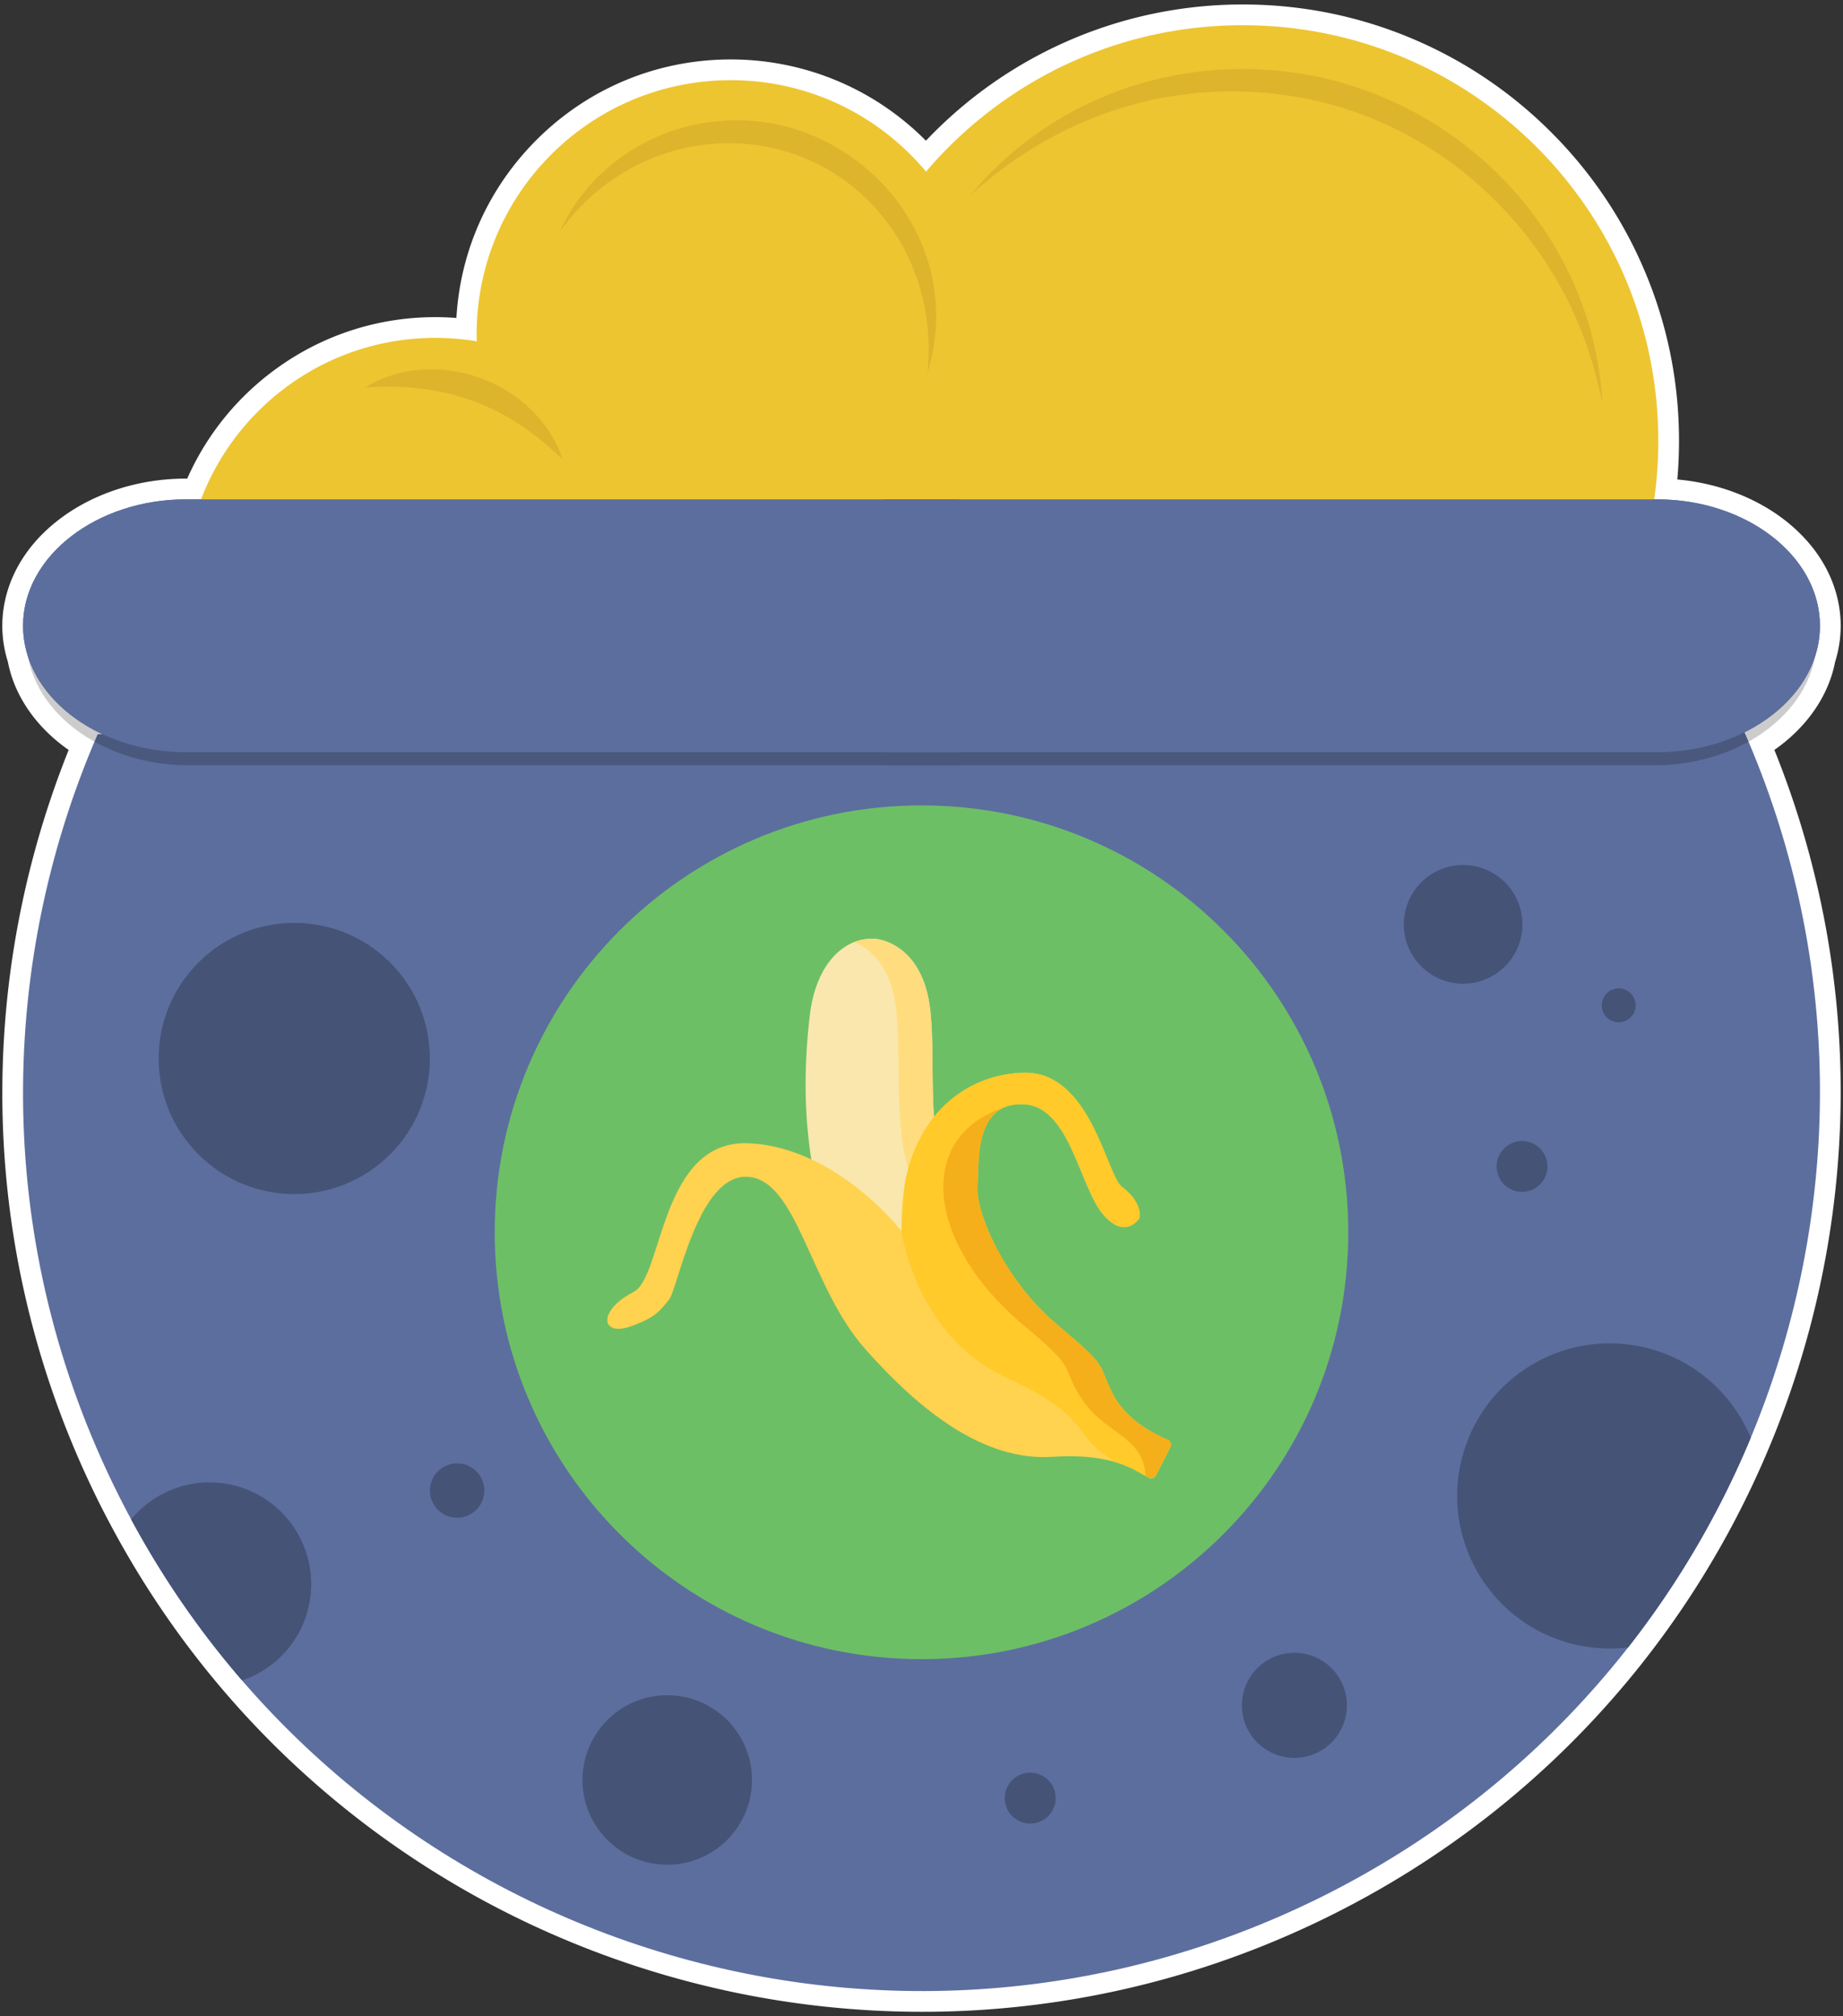 <svg xmlns="http://www.w3.org/2000/svg" xmlns:xlink="http://www.w3.org/1999/xlink" xml:space="preserve" id="Layer_1" x="0" y="0" version="1.1" viewBox="0 0 800 875"><rect x="0" y="0" width="800" height="875" fill="#333333" stroke="none"/><style>.st0{fill:#fff}.st24{fill:#5c6e9e}.st25{fill:#455377}</style><path d="M398.52 868.555a382.188 382.188 0 0 1-4.002-.039l-1.009-.016a378.265 378.265 0 0 1-4.121-.094l-.862-.023a364.415 364.415 0 0 1-4.334-.155l-.651-.026a386.297 386.297 0 0 1-4.672-.228l-.291-.015a396.04 396.04 0 0 1-40.323-4.319l-.124-.02c-1.665-.267-3.249-.53-4.831-.802l-.32-.056a386.671 386.671 0 0 1-4.643-.833l-.341-.064a383.477 383.477 0 0 1-4.649-.896l-.26-.052c-1.605-.32-3.189-.646-4.771-.982l-.152-.032a397.196 397.196 0 0 1-84.494-28.204 398 398 0 0 1-20.987-10.511 395.753 395.753 0 0 1-44.977-28.281 394.545 394.545 0 0 1-7.108-5.294l-.083-.063a391.697 391.697 0 0 1-6.988-5.455l-.1-.082a392.66 392.66 0 0 1-33.211-29.81l-.12-.12a397.385 397.385 0 0 1-6.132-6.317l-.204-.215a392.15 392.15 0 0 1-5.982-6.456l-.167-.185a395.808 395.808 0 0 1-9.231-10.576l-.39-.465a381.206 381.206 0 0 1-2.982-3.598l-.114-.14a403.014 403.014 0 0 1-3.159-3.912l-.255-.321-.185-.2-.09-.146a393.508 393.508 0 0 1-5.854-7.564l-.306-.283-.086-.172-.092-.092-.145-.29a393.393 393.393 0 0 1-7.559-10.428l-.114-.164a395.9 395.9 0 0 1-10.8-16.285l-.234-.234-.211-.476a393.35 393.35 0 0 1-5.063-8.324l-.048-.081a395.214 395.214 0 0 1-5.007-8.718l-.178-.276-.053-.138a413.456 413.456 0 0 1-2.056-3.744l-.977-.781v-1.03a380.536 380.536 0 0 1-2.195-4.154l-.212-.404a393.57 393.57 0 0 1-2.73-5.345l-.073-.146a401.304 401.304 0 0 1-3.088-6.333l-.846-1.784a393.445 393.445 0 0 1-2.473-5.338l-.582-1.272a393.663 393.663 0 0 1-2.842-6.471l-.657-1.554a407.523 407.523 0 0 1-2.186-5.26l-.678-1.666c-.88-2.19-1.743-4.383-2.581-6.58l-.289-.771a390.584 390.584 0 0 1-2.19-5.927l-.614-1.716a391.643 391.643 0 0 1-2.132-6.142l-.186-.544a395.837 395.837 0 0 1-2.193-6.752l-.474-1.522a386.537 386.537 0 0 1-1.723-5.687l-.37-1.252a385.164 385.164 0 0 1-1.925-6.841l-.251-.947a380.06 380.06 0 0 1-1.565-6.018l-.357-1.422a394.646 394.646 0 0 1-3.17-13.863l-.271-1.311a391.873 391.873 0 0 1-1.288-6.51l-.085-.446a384.29 384.29 0 0 1-1.27-7.156l-.141-.86a404.56 404.56 0 0 1-1.014-6.442l-.133-.889a392.5 392.5 0 0 1-1.829-14.356l-.1-.923a394.668 394.668 0 0 1-1.27-14.466l-.041-.607c-.162-2.4-.303-4.776-.419-7.152l-.006-.108a396.467 396.467 0 0 1-.442-14.86l-.005-.448c-.048-4.862-.004-9.828.132-14.745l.01-.363a396.056 396.056 0 0 1 2.837-37.246l.018-.141a399.162 399.162 0 0 1 2.065-14.431v-.053l.056-.301.012-.089.018-.082c.346-2.12.71-4.236 1.09-6.35l.027-.146c.279-1.55.576-3.133.881-4.714l.034-.175c.301-1.556.615-3.128.939-4.697l.035-.168c.326-1.577.661-3.151 1.006-4.724l4.419.858-4.396-.965c.83-3.777 1.722-7.576 2.652-11.292l.016-.061c.395-1.576.792-3.117 1.197-4.655l.048-.183a398.24 398.24 0 0 1 1.245-4.599l.059-.211c.423-1.525.86-3.062 1.305-4.595l.037-.125c1-3.44 2.061-6.909 3.149-10.302l.193-.602.056-.266.101-.221c.447-1.382.903-2.761 1.366-4.137l.09-.27c.546-1.62 1.105-3.245 1.674-4.866l.181-.517a388.806 388.806 0 0 1 1.643-4.564l.278-.763c.525-1.423 1.06-2.841 1.601-4.256l.385-1.015c.514-1.335 1.037-2.66 1.563-3.984l.483-1.223c.435-1.084.878-2.167 1.325-3.248-14.86-9.341-24.814-22.879-27.57-37.667a47.05 47.05 0 0 1-.624-2.101l-.1-.354a47.236 47.236 0 0 1-.584-2.533l-.17-.859c-.037-.183-.074-.366-.105-.55-.104-.593-.194-1.2-.276-1.81l-.021-.14a46.961 46.961 0 0 1-.205-1.868c-.021-.223-.036-.447-.052-.671 0 0-.095-1.388-.103-1.557a49.091 49.091 0 0 1-.044-2.062c0-9.153 2.587-17.94 7.69-26.118a56.296 56.296 0 0 1 1.704-2.571 60.506 60.506 0 0 1 5.979-7.217 66.943 66.943 0 0 1 6.037-5.493 73.357 73.357 0 0 1 7.566-5.353 77.188 77.188 0 0 1 6.227-3.459 83.28 83.28 0 0 1 9.046-3.855c9.82-3.523 20.262-5.309 31.035-5.309h3.455c8.254-19.986 21.952-37.081 39.765-49.581 19.104-13.406 41.58-20.492 64.999-20.492 4.429 0 8.922.271 13.414.808 1.175-62.312 52.229-112.637 114.817-112.637 32.387 0 62.979 13.547 84.739 37.35 35.089-38.965 84.879-61.207 137.429-61.207 101.964 0 184.918 82.954 184.918 184.918 0 6.96-.396 13.975-1.18 20.92 8.954.365 17.666 1.981 25.947 4.82a85.706 85.706 0 0 1 9.701 4.011 80.337 80.337 0 0 1 5.656 3.054 73.282 73.282 0 0 1 9.562 6.756 67.26 67.26 0 0 1 3.998 3.641c2.701 2.663 5.091 5.463 7.102 8.325a54.993 54.993 0 0 1 1.706 2.572c5.102 8.175 7.688 16.963 7.688 26.116 0 .847-.028 1.727-.09 2.769l-.041.63a45.42 45.42 0 0 1-.265 2.685l-.046.307c-.119.86-.251 1.651-.401 2.437l-.188.98a45.965 45.965 0 0 1-.52 2.174l-.237.863c-.068.255-.138.51-.214.764-.078.262-.162.519-.246.775l-.038.117c-2.755 14.783-12.704 28.319-27.56 37.661.246.593.491 1.187.732 1.78l.751 1.863c.393.977.783 1.955 1.169 2.935l.751 1.933a370.612 370.612 0 0 1 1.856 4.897c.353.951.702 1.901 1.047 2.853.241.665.482 1.33.719 1.996.346.966.685 1.935 1.021 2.904 0 0 .467 1.338.672 1.938.351 1.022.691 2.045 1.033 3.068l.592 1.778c.39 1.189.771 2.382 1.148 3.575l.405 1.267a376.09 376.09 0 0 1 1.5 4.896l.192.657a405.97 405.97 0 0 1 1.229 4.211l.449 1.604c.306 1.093.612 2.188.909 3.286.124.453.488 1.831.488 1.831.273 1.025.545 2.053.811 3.082l.482 1.904c.255 1.008.506 2.019.752 3.029l.461 1.916c.243 1.019.481 2.038.716 3.058l.428 1.871c.238 1.063.47 2.124.698 3.186l.374 1.731c.246 1.165.483 2.329.719 3.493l.289 1.43c.303 1.525.595 3.055.879 4.585l.064.342c.31 1.672.608 3.361.898 5.051l.1.601c.245 1.452.483 2.896.712 4.34l.21 1.373c.184 1.193.365 2.391.539 3.588l.224 1.591c.159 1.128.315 2.259.464 3.39l.215 1.663c.143 1.118.28 2.235.411 3.351l.193 1.649c.131 1.144.255 2.286.375 3.427l.161 1.543c.124 1.22.24 2.439.353 3.659l.12 1.294c.126 1.428.243 2.853.354 4.276l.054.67c.257 3.384.472 6.816.64 10.2l.014.297c.076 1.563.143 3.121.2 4.679l.032.977c.047 1.333.087 2.672.119 4.01l.025 1.219c.027 1.26.048 2.525.063 3.79l.012 1.28c.01 1.265.015 2.522.013 3.78l-.003 1.24c-.006 1.305-.02 2.611-.038 3.917l-.016 1.046a389.36 389.36 0 0 1-.1 4.34l-.016.604a394.838 394.838 0 0 1-1.127 20.251l-.048.568a396.321 396.321 0 0 1-.39 4.399l-.077.8a414.688 414.688 0 0 1-.427 4.201l-.092.846a380.68 380.68 0 0 1-.484 4.222l-.091.752a371.884 371.884 0 0 1-.572 4.474l-.058.438a397.483 397.483 0 0 1-4.204 25.066l-.021.107a422.039 422.039 0 0 1-.994 4.783l-.097.447c-.32 1.488-.652 2.99-.994 4.491l-.103.454c-.351 1.53-.709 3.059-1.078 4.585l-.068.286a398.409 398.409 0 0 1-9.907 34.159l-.038.111a397.44 397.44 0 0 1-1.633 4.709l-.057.162a397.88 397.88 0 0 1-23.826 54.08l-.245.458a396.561 396.561 0 0 1-11.434 19.965l-.379.622a391.328 391.328 0 0 1-3.628 5.789l-.792 1.233a395.956 395.956 0 0 1-3.868 5.898l-.133.222-.088.105a394.218 394.218 0 0 1-8.627 12.334l-.061.084a397.822 397.822 0 0 1-9.619 12.67l-.092.194-.362.379-.073.09a419.855 419.855 0 0 1-2.958 3.672l-.81.981c-.783.954-1.569 1.907-2.362 2.854l-1.1 1.303c-.707.837-1.412 1.669-2.123 2.497l-1.229 1.421c-.683.787-1.368 1.573-2.059 2.356l-1.279 1.444a497.421 497.421 0 0 1-3.364 3.732 348.34 348.34 0 0 1-2.179 2.364l-1.226 1.318c-.799.854-1.609 1.706-2.421 2.557l-1.02 1.071a397.886 397.886 0 0 1-7.075 7.174l-.961.939c-.872.855-1.749 1.712-2.633 2.564l-1.296 1.237a298.034 298.034 0 0 1-3.784 3.562c-.757.702-1.517 1.405-2.281 2.104a382.986 382.986 0 0 1-3.788 3.417l-1.478 1.312c-.797.703-1.601 1.402-2.405 2.1l-1.419 1.23c-.885.76-1.775 1.514-2.667 2.266l-1.192 1.008a395.632 395.632 0 0 1-7.891 6.431l-1.179.926c-.94.741-1.88 1.478-2.827 2.209l-1.505 1.152c-.849.649-1.699 1.297-2.555 1.941l-1.633 1.219a398.532 398.532 0 0 1-4.176 3.065c-.834.604-1.672 1.205-2.512 1.803-.587.418-1.133.807-1.682 1.193a379.4 379.4 0 0 1-2.615 1.822l-1.616 1.117c-.955.654-1.919 1.304-2.884 1.952l-1.382.93a416.405 416.405 0 0 1-4.258 2.796l-.108.07a381.772 381.772 0 0 1-4.305 2.743l-1.394.865c-1 .623-2.001 1.245-3.008 1.86l-1.708 1.032c-.917.553-1.835 1.106-2.759 1.653-.53.315-1.82 1.07-1.82 1.07a372.805 372.805 0 0 1-7.296 4.17c-.618.345-1.237.69-1.86 1.033a411.58 411.58 0 0 1-2.839 1.545s-1.351.731-1.785.962a405.172 405.172 0 0 1-3.151 1.66l-1.5.785a385.308 385.308 0 0 1-9.444 4.726l-1.536.732a404.866 404.866 0 0 1-3.224 1.532c-.429.201-1.859.857-1.859.857-.989.457-1.954.903-2.92 1.34-.49.221-1.975.881-1.975.881-.94.419-1.882.838-2.825 1.25-.591.258-2.045.882-2.045.882-.919.395-1.84.789-2.763 1.177-.607.255-2.09.87-2.09.87-.914.378-1.826.754-2.74 1.125-.703.285-1.405.565-2.106.846a390.875 390.875 0 0 1-12.521 4.747s-1.413.509-2.052.734c-.956.339-1.918.672-2.88 1.003 0 0-1.443.5-1.995.687-1 .338-1.998.669-2.996.999l-1.882.621c-1.073.349-2.148.688-3.225 1.027l-1.667.527c-1.238.384-2.479.758-3.721 1.13l-1.176.355a395.402 395.402 0 0 1-9.951 2.804l-.789.207c-1.381.367-2.766.729-4.15 1.08l-1.389.345c-1.188.296-2.375.591-3.562.875l-1.619.381c-1.115.263-2.232.523-3.349.776l-1.717.381c-1.084.24-2.17.478-3.256.709l-1.768.369c-1.078.224-2.154.444-3.23.658l-1.77.347a385.4 385.4 0 0 1-3.239.616l-1.755.321c-1.09.197-2.185.39-3.277.578l-1.706.291c-1.121.188-2.24.369-3.36.546l-1.617.254c-1.169.181-2.336.353-3.503.522l-1.48.214c-1.241.175-2.484.342-3.728.505l-1.245.165c-1.376.176-2.752.343-4.128.504l-.85.102a394.173 394.173 0 0 1-20.364 1.805l-.156.009c-1.624.101-3.24.19-4.856.271l-.668.03c-1.445.069-2.897.132-4.349.186l-.913.03c-1.368.047-2.74.088-4.109.121l-1.041.022a407.12 407.12 0 0 1-3.999.066l-1.076.01a406.04 406.04 0 0 1-3.311.014l-1.734-.001z" class="st0"/><path d="M539.401 10.941c99.642 0 180.418 80.776 180.418 180.418a181.8 181.8 0 0 1-1.776 25.341h1.173c10.093 0 19.702 1.672 28.412 4.657a80.39 80.39 0 0 1 9.182 3.796 74.838 74.838 0 0 1 5.336 2.882 68.454 68.454 0 0 1 8.97 6.337 62.138 62.138 0 0 1 3.729 3.396c2.454 2.418 4.668 4.989 6.579 7.707.547.777 1.07 1.566 1.568 2.365 4.488 7.193 7.008 15.247 7.008 23.736 0 .84-.034 1.674-.083 2.505-.011.191-.022.383-.036.574a42.463 42.463 0 0 1-.24 2.426c-.015.114-.035.226-.05.34-.099.717-.218 1.43-.353 2.138-.036.188-.069.377-.108.565-.023.113-.041.226-.065.339a43.395 43.395 0 0 1-.467 1.955c-.048.185-.103.369-.154.554-.085.309-.165.619-.257.926-.097.323-.205.643-.31.964-.014.043-.024.086-.039.129-2.719 15.13-13.499 28.322-28.846 36.874.089.21.179.419.267.629.218.515.43 1.032.645 1.548.442 1.058.883 2.116 1.315 3.175.25.614.495 1.229.742 1.843.389.967.776 1.934 1.156 2.903.255.648.505 1.297.756 1.946a389.542 389.542 0 0 1 1.822 4.805 382.712 382.712 0 0 1 2.757 7.666c.222.638.445 1.276.664 1.915a372.81 372.81 0 0 1 1.021 3.035c.195.584.392 1.168.584 1.753.386 1.177.762 2.355 1.136 3.534.133.42.27.838.402 1.258a389.16 389.16 0 0 1 1.482 4.836c.065.217.126.433.19.65.412 1.387.818 2.774 1.214 4.163.15.527.295 1.055.443 1.582.304 1.083.606 2.166.901 3.25.164.603.322 1.206.482 1.809.27 1.016.539 2.031.8 3.048.161.627.319 1.255.478 1.882a409.375 409.375 0 0 1 1.2 4.889 401.22 401.22 0 0 1 1.82 8.02c.123.571.249 1.143.37 1.715.243 1.15.477 2.301.71 3.452.095.47.193.94.286 1.41.299 1.511.588 3.022.869 4.534.02.108.042.215.061.323.308 1.669.605 3.339.89 5.009.034.2.065.4.099.599.242 1.428.477 2.856.703 4.284.071.451.138.903.208 1.354.183 1.184.362 2.367.534 3.551.076.523.148 1.046.221 1.57.157 1.118.311 2.235.458 3.353.072.549.142 1.098.212 1.647a414.04 414.04 0 0 1 .598 4.941 388.394 388.394 0 0 1 .878 8.526c.039.428.081.856.119 1.284.125 1.408.24 2.817.349 4.225.017.22.037.44.053.66.255 3.363.466 6.725.633 10.086l.013.298c.075 1.54.141 3.081.198 4.62.012.321.021.642.032.963.046 1.322.086 2.644.118 3.965.01.402.017.804.026 1.206.026 1.25.047 2.499.062 3.749l.012 1.269c.01 1.244.014 2.488.013 3.732-.001.408-.001.817-.003 1.225a384.585 384.585 0 0 1-.038 3.874c-.005.345-.009.69-.015 1.034a408.871 408.871 0 0 1-.098 4.291l-.016.596a388.943 388.943 0 0 1-1.114 20.019l-.047.555a395.4 395.4 0 0 1-.385 4.355l-.076.793a384.394 384.394 0 0 1-.992 9.162l-.089.744c-.18 1.475-.369 2.949-.566 4.421l-.058.439a390.347 390.347 0 0 1-4.156 24.776l-.038.185a382.898 382.898 0 0 1-.966 4.648l-.092.427a402.557 402.557 0 0 1-2.153 9.44l-.066.276a392.61 392.61 0 0 1-9.797 33.778l-.061.18c-.52 1.531-1.05 3.059-1.59 4.584l-.058.164a391.924 391.924 0 0 1-23.555 53.464l-.243.456-.001.001a390.813 390.813 0 0 1-11.301 19.734l-.002.003-.377.617-.001.002a388.456 388.456 0 0 1-3.838 6.115l-.45.699-.002.003a388.564 388.564 0 0 1-3.957 6.035l-.004.007-.149.22a388.375 388.375 0 0 1-8.534 12.202l-.001.001-.06.082a387.256 387.256 0 0 1-9.826 12.924l-.004.006a.012.012 0 0 1-.005.005l-.001.001a382.79 382.79 0 0 1-3.12 3.874c-.264.324-.532.645-.797.968-.775.944-1.553 1.887-2.337 2.824-.361.431-.726.86-1.089 1.29-.696.824-1.394 1.648-2.098 2.467-.402.469-.807.935-1.212 1.401a346.49 346.49 0 0 1-3.304 3.761 369.802 369.802 0 0 1-5.478 6.024c-.403.434-.804.869-1.209 1.302-.794.847-1.594 1.689-2.396 2.53-.337.353-.671.708-1.009 1.06a385.987 385.987 0 0 1-6.992 7.089c-.314.31-.632.617-.946.926-.865.849-1.731 1.695-2.605 2.536-.425.409-.853.814-1.28 1.221-.772.737-1.546 1.472-2.325 2.203-.47.441-.942.879-1.414 1.317a343.738 343.738 0 0 1-3.717 3.409 371.241 371.241 0 0 1-3.746 3.348c-.789.695-1.582 1.386-2.377 2.076-.468.406-.934.813-1.404 1.217-.874.751-1.754 1.496-2.636 2.24-.394.332-.785.667-1.18.998a387.93 387.93 0 0 1-7.797 6.355c-.388.308-.78.611-1.169.918a400.53 400.53 0 0 1-2.791 2.181c-.494.381-.991.759-1.487 1.139-.84.643-1.681 1.284-2.527 1.92-.536.404-1.076.805-1.615 1.206a371.425 371.425 0 0 1-6.61 4.81c-.553.394-1.106.787-1.661 1.179-.858.604-1.721 1.204-2.586 1.802-.531.368-1.061.737-1.595 1.102-.947.648-1.899 1.29-2.853 1.931-.456.306-.909.615-1.366.92a391.361 391.361 0 0 1-4.21 2.765l-.046.03c-1.431.926-2.87 1.841-4.316 2.75-.458.288-.92.571-1.38.857-.988.616-1.978 1.23-2.974 1.838-.56.342-1.124.68-1.687 1.019-.907.547-1.815 1.094-2.728 1.635-.598.354-1.199.706-1.8 1.058a412.054 412.054 0 0 1-4.517 2.606c-.896.509-1.795 1.014-2.696 1.516-.613.341-1.225.683-1.84 1.022-.932.513-1.869 1.021-2.806 1.527-.587.317-1.172.636-1.762.95a368.96 368.96 0 0 1-3.119 1.642c-.495.258-.986.52-1.483.776a391.512 391.512 0 0 1-9.341 4.674c-.505.244-1.011.481-1.517.723-1.062.508-2.124 1.017-3.188 1.515-.611.286-1.223.564-1.835.847-.964.445-1.927.89-2.892 1.326-.649.294-1.3.581-1.95.87-.931.415-1.862.829-2.794 1.236-.673.294-1.347.581-2.021.871a334.777 334.777 0 0 1-4.801 2.025 394.714 394.714 0 0 1-4.791 1.947 413.176 413.176 0 0 1-4.791 1.874 391.947 391.947 0 0 1-4.803 1.807c-.927.342-1.856.678-2.784 1.013-.675.243-1.351.487-2.027.726-.948.335-1.898.664-2.847.992-.658.227-1.316.456-1.974.679-.986.335-1.974.661-2.962.987-.62.205-1.239.412-1.859.613-1.061.344-2.124.68-3.187 1.015-.549.173-1.098.35-1.647.521-1.226.38-2.453.75-3.681 1.118-.387.116-.774.236-1.161.351a387.454 387.454 0 0 1-9.838 2.772c-.259.069-.519.135-.778.203-1.367.363-2.735.721-4.105 1.068-.458.116-.917.227-1.375.341-1.172.293-2.345.584-3.518.866-.533.128-1.067.251-1.601.376-1.103.26-2.206.518-3.31.767-.565.128-1.131.251-1.696.377-1.073.237-2.146.473-3.22.701-.583.124-1.166.244-1.75.366-1.063.221-2.126.438-3.189.65-.583.116-1.167.229-1.75.343a354.168 354.168 0 0 1-4.935.926 407.295 407.295 0 0 1-4.928.858c-1.107.185-2.215.365-3.323.54-.533.085-1.066.17-1.599.252-1.153.178-2.306.348-3.46.515-.488.071-.976.143-1.464.212-1.228.173-2.457.338-3.685.499-.411.054-.821.11-1.232.163-1.36.174-2.72.338-4.08.498-.282.033-.563.069-.845.101a388.23 388.23 0 0 1-20.125 1.784l-.162.009c-1.598.099-3.195.188-4.792.267-.218.011-.437.019-.655.03-1.435.069-2.869.131-4.304.183l-.902.03c-1.355.047-2.709.087-4.063.12l-1.023.022c-1.32.028-2.639.05-3.958.065l-1.065.01c-1.091.009-2.182.014-3.273.014l-.653-.001a401.557 401.557 0 0 1-10.094-.15l-.857-.024a406.116 406.116 0 0 1-4.281-.152c-.213-.009-.427-.016-.64-.026a395.054 395.054 0 0 1-4.907-.24 390.248 390.248 0 0 1-39.866-4.27l-.199-.032a390.064 390.064 0 0 1-4.7-.781l-.299-.052a396.528 396.528 0 0 1-9.54-1.774l-.277-.055a376.034 376.034 0 0 1-4.698-.968l-.145-.031a392.295 392.295 0 0 1-83.541-27.884 390.896 390.896 0 0 1-20.748-10.392h-.002a389.737 389.737 0 0 1-44.461-27.958l-.04-.029a385.602 385.602 0 0 1-6.987-5.204l-.112-.085a383.87 383.87 0 0 1-6.878-5.37l-.035-.029a387.348 387.348 0 0 1-32.893-29.519l-.109-.11a385.688 385.688 0 0 1-6.071-6.254l-.199-.21a389.676 389.676 0 0 1-5.916-6.383l-.165-.183a387.907 387.907 0 0 1-9.17-10.507l-.002-.003-.103-.123a394.781 394.781 0 0 1-3.184-3.837l-.001-.002-.094-.116a401.702 401.702 0 0 1-3.167-3.923l-.008-.01-.169-.212-.152-.191a383.19 383.19 0 0 1-2.938-3.745l-.001-.002-.03-.038c-1.084-1.4-2.16-2.808-3.227-4.226l-.004-.005a20.333 20.333 0 0 1-.133-.176l-.001-.002a386.437 386.437 0 0 1-7.73-10.653l-.011-.015-.018-.026a391.82 391.82 0 0 1-5.6-8.222l-.006-.009a390.602 390.602 0 0 1-5.403-8.385l-.006-.009-.002-.004a390.857 390.857 0 0 1-5.217-8.571l-.005-.009a397.44 397.44 0 0 1-5.02-8.743l-.004-.007-.026-.047a390.056 390.056 0 0 1-2.591-4.727l-.003-.005-.001-.002a395.767 395.767 0 0 1-2.702-5.097l-.208-.397a385.834 385.834 0 0 1-2.701-5.289l-.013-.025-.008-.016a392.425 392.425 0 0 1-3.105-6.364c-.281-.588-.559-1.177-.837-1.766a397.615 397.615 0 0 1-2.445-5.276c-.191-.421-.387-.841-.577-1.262a386.527 386.527 0 0 1-2.809-6.395c-.219-.51-.432-1.022-.649-1.533a388.659 388.659 0 0 1-2.162-5.204c-.224-.549-.449-1.098-.67-1.648a387.091 387.091 0 0 1-2.551-6.503c-.096-.253-.188-.507-.284-.76a398.097 398.097 0 0 1-2.773-7.558 393.166 393.166 0 0 1-2.107-6.073c-.061-.179-.124-.358-.184-.537a389.777 389.777 0 0 1-2.167-6.674c-.158-.501-.312-1.003-.468-1.504a381.658 381.658 0 0 1-1.704-5.624c-.122-.412-.246-.825-.367-1.237a384.662 384.662 0 0 1-1.902-6.761c-.085-.312-.165-.624-.249-.937a385.128 385.128 0 0 1-1.547-5.948c-.118-.468-.237-.936-.353-1.404a384.88 384.88 0 0 1-3.134-13.707l-.268-1.294a389.051 389.051 0 0 1-1.273-6.436l-.084-.435c-.442-2.359-.859-4.72-1.256-7.081l-.139-.849a386.255 386.255 0 0 1-1.002-6.369c-.043-.292-.089-.583-.131-.875a389.81 389.81 0 0 1-1.809-14.194l-.098-.912a387.513 387.513 0 0 1-1.709-21.972l-.006-.108a387.776 387.776 0 0 1-.442-15.119c-.048-4.87-.004-9.734.131-14.591l.01-.36a389.455 389.455 0 0 1 2.805-36.82l.017-.139a391.232 391.232 0 0 1 2.099-14.618l.001-.005.005-.032.002-.014c.351-2.152.72-4.3 1.106-6.445l.003-.019.001-.008c.285-1.578.579-3.154.883-4.727l.03-.156a387.9 387.9 0 0 1 .932-4.661l.034-.167a412.301 412.301 0 0 1 1.017-4.777 393.77 393.77 0 0 1 2.622-11.163l.013-.053.003-.011c.385-1.535.78-3.068 1.183-4.598l.051-.195c.4-1.513.809-3.024 1.227-4.533l.054-.194c.422-1.522.854-3.041 1.294-4.557l.033-.113a392.772 392.772 0 0 1 3.142-10.272c.08-.248.158-.497.239-.745l.004-.013a384.83 384.83 0 0 1 1.429-4.332l.087-.26a396.805 396.805 0 0 1 1.658-4.818l.178-.51a378.772 378.772 0 0 1 1.625-4.513c.092-.252.183-.505.276-.757a416.671 416.671 0 0 1 1.581-4.206c.128-.336.254-.672.383-1.008a391.225 391.225 0 0 1 1.544-3.935c.16-.402.316-.806.477-1.207a376.933 376.933 0 0 1 1.571-3.841c.169-.408.333-.818.503-1.226.242-.579.491-1.156.736-1.734-15.353-8.553-26.136-21.746-28.856-36.879l-.023-.078a44.09 44.09 0 0 1-.632-2.11c-.023-.086-.05-.171-.074-.257-.005-.021-.012-.042-.018-.062a43.628 43.628 0 0 1-.647-2.899c-.042-.223-.092-.443-.131-.667a42.907 42.907 0 0 1-.251-1.645l-.02-.13a42.636 42.636 0 0 1-.185-1.683c-.023-.257-.039-.515-.058-.772a41.072 41.072 0 0 1-.04-.606c-.013-.215-.033-.429-.042-.645a42.518 42.518 0 0 1-.04-1.858c0-8.488 2.52-16.543 7.008-23.736a52.298 52.298 0 0 1 1.568-2.365 55.874 55.874 0 0 1 5.534-6.678 62.474 62.474 0 0 1 5.63-5.121 68.351 68.351 0 0 1 7.1-5.023 73.257 73.257 0 0 1 5.87-3.261 78.45 78.45 0 0 1 8.559-3.647c8.998-3.228 18.993-5.045 29.514-5.045h6.51c15.626-40.963 55.257-70.072 101.709-70.072 6.124 0 12.12.531 17.969 1.503-.027-.997-.076-1.99-.076-2.994 0-60.938 49.4-110.338 110.339-110.338 34.055 0 64.496 15.436 84.736 39.684 33.093-38.88 82.378-63.546 137.431-63.546m0-9c-52.206 0-101.75 21.427-137.478 59.13-22.345-22.532-52.674-35.273-84.69-35.273-31.876 0-61.845 12.413-84.385 34.953-20.846 20.846-33.031 48.049-34.744 77.236-3.049-.239-6.089-.36-9.102-.36-24.349 0-47.719 7.368-67.584 21.308-17.686 12.411-31.47 29.18-40.148 48.764h-.487c-11.292 0-22.245 1.875-32.553 5.573a87.436 87.436 0 0 0-12.243 5.473 81.834 81.834 0 0 0-3.875 2.248 77.771 77.771 0 0 0-8.033 5.684 71.483 71.483 0 0 0-6.442 5.864 65.046 65.046 0 0 0-6.424 7.755 62.323 62.323 0 0 0-1.841 2.777C3.895 251.852 1 261.708 1 271.575c0 .75.016 1.507.049 2.25.01.217.024.428.039.64l.01.135c.015.253.031.5.049.746l.012.176c.018.25.036.501.058.75.067.737.141 1.404.225 2.041.012.091.024.169.035.244.092.68.189 1.312.293 1.905.038.216.081.435.126.654l.031.153a52.125 52.125 0 0 0 .784 3.498l.034.131.028.097c.021.077.041.144.061.212.175.644.367 1.294.581 1.973 2.85 14.834 12.297 28.437 26.384 38.276l-.243.616-.189.479a390.167 390.167 0 0 0-1.578 4.023l-.245.645-.149.393a397.154 397.154 0 0 0-1.615 4.296l-.17.467-.113.311a387.964 387.964 0 0 0-1.661 4.614l-.118.338-.067.193a400.365 400.365 0 0 0-1.692 4.918l-.048.144-.039.117a389.76 389.76 0 0 0-1.439 4.362l-.089.259-.024.092-.07.218-.09.28-.001.002-.025.079a402.206 402.206 0 0 0-3.188 10.43l-.027.094a407.252 407.252 0 0 0-1.331 4.683l-.058.21a404.46 404.46 0 0 0-1.252 4.625l-.029.111-.02.078a401.309 401.309 0 0 0-1.209 4.7l-.001.004-.003.01-.026.102-.002.01a403.136 403.136 0 0 0-2.671 11.372l-.001.004-.01.046-.004.017-.009.042a385.94 385.94 0 0 0-1.017 4.777l-.02.099-.012.058c-.33 1.6-.648 3.19-.956 4.781l-.02.106-.01.052a398.045 398.045 0 0 0-.881 4.71l-.028.133-.021.141a402.347 402.347 0 0 0-1.101 6.417l-.001.005-.011.068-.005.013-.006.038-.002.012a401.311 401.311 0 0 0-2.143 14.929l-.021.166a400.404 400.404 0 0 0-2.867 37.646l-.002.062-.009.32a398.87 398.87 0 0 0-.133 14.914l.004.343.001.107c.055 5.026.205 10.083.447 15.019l.005.099c.115 2.326.257 4.751.423 7.221l.014.204.029.439c.334 4.836.766 9.759 1.284 14.628l.087.805.014.126c.53 4.87 1.153 9.757 1.851 14.526l.081.541.053.354c.325 2.182.669 4.375 1.025 6.518l.055.34.087.528c.417 2.482.85 4.919 1.286 7.247l.057.295.029.151a389.15 389.15 0 0 0 1.302 6.585l.274 1.322c.982 4.681 2.061 9.4 3.207 14.027.097.393.197.787.296 1.182l.065.258c.52 2.066 1.053 4.114 1.583 6.084l.093.35.162.609a397.06 397.06 0 0 0 1.946 6.917c.077.266.157.532.236.798l.14.47c.56 1.899 1.146 3.835 1.743 5.752l.139.447a400.652 400.652 0 0 0 2.558 7.919l.125.364.066.191a385.468 385.468 0 0 0 2.775 7.943 400 400 0 0 0 2.216 5.998l.109.291.183.487a397.99 397.99 0 0 0 2.609 6.652c.163.406.329.812.495 1.22l.191.467a405.42 405.42 0 0 0 2.211 5.322l.23.545c.144.341.288.682.434 1.023a402.616 402.616 0 0 0 2.873 6.541l.361.792.229.5c.809 1.78 1.65 3.596 2.5 5.395l.04.085a404.023 404.023 0 0 0 3.964 8.173l.055.114.036.067c.806 1.61 1.696 3.352 2.721 5.325l.131.25.084.159a386.992 386.992 0 0 0 2.698 5.09l.031.062.065.117.023.043.004.006a401.183 401.183 0 0 0 2.596 4.733l.021.037.054.097.005.008a405.378 405.378 0 0 0 5.005 8.719l.008.013.073.123.075.127.001.002a403.188 403.188 0 0 0 5.036 8.28l.171.341.262.35a402.803 402.803 0 0 0 5.315 8.241l.01.015.014.022a408.966 408.966 0 0 0 5.727 8.41l.02.029.027.038.004.006a401.624 401.624 0 0 0 7.736 10.668l.004.005.137.182.047.07.161.205a396.686 396.686 0 0 0 3.232 4.231l.005.007.043.056a417.692 417.692 0 0 0 3.001 3.826l.118.149.043.063.224.271a418.448 418.448 0 0 0 3.076 3.812l.259.37.243.243a391.92 391.92 0 0 0 2.668 3.216l.004.007.409.486a398.18 398.18 0 0 0 9.383 10.752l.05.055.124.137a396.37 396.37 0 0 0 6.049 6.527l.137.145.063.067a401.002 401.002 0 0 0 6.215 6.403l.095.095a397.92 397.92 0 0 0 33.659 30.21l.016.013a397.105 397.105 0 0 0 7.073 5.523l.042.032.075.057a401.425 401.425 0 0 0 7.146 5.323l.027.02.039.028a400.293 400.293 0 0 0 44.935 28.3l.004.003.526.283a402.408 402.408 0 0 0 21.225 10.631 401.819 401.819 0 0 0 85.458 28.525l.105.022c1.642.349 3.244.678 4.848.999l.283.056c1.569.312 3.14.615 4.713.908l.329.062c1.574.292 3.146.574 4.719.846l.3.052c1.606.277 3.209.543 4.813.8l.175.028a401.323 401.323 0 0 0 40.813 4.373l.182.009.113.006c1.572.086 3.149.163 4.726.23l.402.016.246.01c1.466.06 2.925.112 4.386.156l.534.015.336.009c1.395.039 2.785.071 4.175.094l1.018.016c1.353.02 2.703.033 4.054.039l1.09.004.666.001c1.116 0 2.231-.005 3.347-.014l.161-.001.931-.009a422.45 422.45 0 0 0 4.048-.066l.313-.006.73-.016a382.8 382.8 0 0 0 4.164-.123l.345-.011.575-.019a404.28 404.28 0 0 0 4.405-.188l.263-.012.409-.019c1.632-.081 3.267-.172 4.902-.273l.123-.007c6.89-.43 13.818-1.044 20.635-1.828l.516-.062.348-.042a389.89 389.89 0 0 0 4.176-.51l.795-.105.468-.062a358.176 358.176 0 0 0 4.827-.663l.44-.064a279.703 279.703 0 0 0 4.86-.735l.316-.05a406.826 406.826 0 0 0 5.126-.846 383.774 383.774 0 0 0 8.368-1.533 330.056 330.056 0 0 0 5.051-1.015l.406-.084c.461-.096.922-.191 1.382-.289a393.26 393.26 0 0 0 3.296-.718l.493-.109c.415-.092.83-.183 1.245-.277 1.128-.255 2.257-.519 3.387-.785l.516-.121c.373-.087.746-.174 1.119-.264 1.202-.288 2.403-.586 3.602-.886l.511-.126c.298-.073.597-.147.895-.223 1.401-.355 2.8-.721 4.2-1.093l.31-.081.483-.127a396.937 396.937 0 0 0 10.069-2.837c.243-.072.484-.145.725-.219l.465-.141a405.2 405.2 0 0 0 3.764-1.143c.362-.112.723-.227 1.085-.342l.6-.19a234.467 234.467 0 0 0 4.602-1.48l.562-.186c1.01-.333 2.02-.668 3.03-1.01.538-.182 1.074-.368 1.61-.553l.411-.142c.971-.335 1.941-.671 2.911-1.014.635-.225 1.27-.453 1.904-.681l.17-.061a389.738 389.738 0 0 0 17.565-6.793c.704-.291 1.411-.584 2.118-.881.928-.39 1.86-.789 2.791-1.189l.407-.175c.554-.238 1.107-.475 1.66-.717.954-.416 1.906-.84 2.858-1.264l.52-.231c.492-.219.984-.437 1.475-.659.951-.43 1.902-.869 2.852-1.308l.106-.049.634-.292c.414-.19.829-.381 1.243-.574a401.36 401.36 0 0 0 3.117-1.481l.142-.068.596-.284c.318-.151.636-.302.953-.455a401.797 401.797 0 0 0 9.554-4.781c.32-.166.639-.333.957-.501l.559-.293a419.248 419.248 0 0 0 3.191-1.68c.448-.239.896-.481 1.344-.724l.459-.248a441.16 441.16 0 0 0 2.869-1.561c.603-.332 1.204-.667 1.804-1.002l.078-.043a408.455 408.455 0 0 0 4.649-2.632c.913-.525 1.823-1.054 2.73-1.585l.078-.046a428.68 428.68 0 0 0 1.761-1.035c.935-.554 1.863-1.112 2.791-1.672l.493-.297c.412-.248.824-.496 1.233-.746 1.018-.622 2.031-1.25 3.042-1.88l.513-.318c.3-.186.6-.371.898-.559 1.559-.98 3.003-1.9 4.414-2.813l.045-.029.037-.025a393.936 393.936 0 0 0 4.272-2.806c.297-.198.595-.399.892-.6l.505-.341c.976-.656 1.951-1.313 2.92-1.976.394-.27.79-.544 1.186-.818l.445-.309c.884-.612 1.768-1.225 2.646-1.844.553-.389 1.103-.781 1.654-1.173l.046-.032a431.208 431.208 0 0 0 4.245-3.063c.843-.617 1.682-1.237 2.518-1.859l.158-.118c.499-.371.998-.743 1.495-1.116.864-.65 1.726-1.307 2.586-1.964l.445-.34c.359-.274.717-.547 1.074-.823.959-.741 1.908-1.486 2.856-2.232l.459-.36c.246-.193.493-.385.738-.58a401.896 401.896 0 0 0 7.978-6.502c.258-.216.514-.433.77-.651l.439-.371c.902-.761 1.803-1.523 2.697-2.292.343-.295.684-.591 1.025-.887l.411-.356c.814-.706 1.626-1.413 2.432-2.124.501-.442.998-.885 1.496-1.328a378.189 378.189 0 0 0 6.14-5.586l.126-.117c.441-.41.882-.82 1.321-1.232.798-.749 1.59-1.502 2.38-2.256l.391-.373a250.869 250.869 0 0 0 3.582-3.471l.369-.36c.201-.196.402-.391.601-.589a398.902 398.902 0 0 0 7.153-7.252c.214-.223.426-.446.638-.67l.393-.413c.822-.862 1.641-1.723 2.452-2.589.305-.326.607-.652.909-.978l.331-.357a418.02 418.02 0 0 0 2.203-2.389c.434-.475.864-.951 1.295-1.427a416.35 416.35 0 0 0 3.403-3.811c.698-.791 1.392-1.587 2.084-2.385l.055-.064c.396-.456.792-.912 1.185-1.37.719-.837 1.433-1.679 2.146-2.523l.353-.417c.254-.3.508-.6.76-.901.804-.961 1.6-1.925 2.393-2.891l.318-.385c.167-.202.334-.404.499-.606a405.94 405.94 0 0 0 2.871-3.56l.011-.011.255-.322.591-.709.05-.101a401.449 401.449 0 0 0 9.122-12.009l.003-.003.382-.525.038-.053.054-.074a400.138 400.138 0 0 0 8.671-12.402l.03-.044.056-.083.01-.015.037-.055.007-.011.074-.11.009-.014a386.74 386.74 0 0 0 3.877-5.912l.084-.118.099-.166.106-.164.275-.428a406.633 406.633 0 0 0 3.372-5.358l.006-.006.542-.883.01-.017.543-.883.004-.012a401.127 401.127 0 0 0 11.403-19.93l.251-.47A402.35 402.35 0 0 0 776 607.293l.03-.084.033-.094c.548-1.55 1.09-3.113 1.623-4.679l.039-.115.021-.062a402.846 402.846 0 0 0 10.024-34.561l.039-.161.028-.116c.374-1.549.737-3.096 1.091-4.645l.08-.352.024-.105c.346-1.519.682-3.038 1.009-4.559l.033-.153.061-.282c.339-1.584.669-3.169.988-4.756l.01-.051.029-.143a401.63 401.63 0 0 0 4.25-25.341l.035-.267.023-.178c.202-1.511.395-3.018.579-4.527l.066-.547.026-.217c.17-1.418.334-2.84.489-4.264l.093-.858c.151-1.414.295-2.831.432-4.249l.025-.253.054-.558c.14-1.484.271-2.969.394-4.456l.018-.213.03-.358c.554-6.794.937-13.685 1.14-20.478l.01-.377.006-.234c.041-1.463.076-2.926.101-4.391l.01-.692.005-.367c.019-1.32.033-2.642.039-3.964l.003-1.158v-.094c.002-1.273-.002-2.545-.013-3.818l-.012-1.299a409.262 409.262 0 0 0-.063-3.835l-.007-.344-.019-.887a421.09 421.09 0 0 0-.12-4.059l-.013-.388-.02-.598a394.883 394.883 0 0 0-.203-4.727l-.004-.095-.009-.205c-.17-3.429-.388-6.901-.648-10.325l-.033-.415-.021-.258c-.112-1.443-.23-2.884-.358-4.325l-.078-.85-.043-.464c-.113-1.232-.23-2.465-.355-3.697-.04-.395-.082-.79-.124-1.185l-.04-.378a402.572 402.572 0 0 0-.991-8.519l-.012-.095c-.068-.53-.135-1.06-.205-1.59a398.457 398.457 0 0 0-.469-3.433l-.061-.439-.165-1.167a374.635 374.635 0 0 0-.546-3.634l-.075-.49a139.19 139.19 0 0 0-.138-.898 403.44 403.44 0 0 0-.718-4.382l-.036-.217-.067-.4a402.913 402.913 0 0 0-.91-5.121l-.046-.24-.017-.09a390.983 390.983 0 0 0-.889-4.641c-.06-.303-.122-.607-.184-.911l-.108-.531a433.788 433.788 0 0 0-.726-3.533c-.089-.42-.18-.841-.271-1.261l-.107-.493a402.303 402.303 0 0 0-.707-3.22c-.142-.631-.287-1.261-.432-1.892a431.982 431.982 0 0 0-1.19-5.03 351.945 351.945 0 0 0-.761-3.067l-.027-.106c-.153-.607-.306-1.214-.462-1.821a433.4 433.4 0 0 0-.818-3.118l-.135-.51c-.119-.447-.237-.895-.359-1.342a400.86 400.86 0 0 0-.921-3.326l-.162-.582a175.72 175.72 0 0 0-.29-1.036 412.269 412.269 0 0 0-1.242-4.26l-.075-.257-.119-.406a394.655 394.655 0 0 0-1.517-4.95c-.082-.261-.165-.519-.248-.776l-.163-.51a422.163 422.163 0 0 0-1.162-3.616c-.134-.409-.27-.817-.407-1.225l-.191-.57a364.9 364.9 0 0 0-1.044-3.104c-.181-.528-.365-1.056-.549-1.584l-.131-.375c-.341-.98-.685-1.961-1.034-2.94-.24-.673-.484-1.346-.728-2.019a418.967 418.967 0 0 0-1.816-4.908c-.365-.966-.734-1.929-1.107-2.892l-.103-.268c-.222-.575-.444-1.15-.67-1.724-.388-.989-.784-1.979-1.182-2.968l-.101-.252c14.076-9.835 23.517-23.429 26.37-38.253.078-.24.155-.48.227-.722.088-.293.169-.589.248-.884l.063-.234.04-.143c.05-.175.099-.351.145-.527.221-.845.405-1.618.563-2.358.031-.144.059-.29.085-.436l-.006.031c.037-.182.071-.364.105-.546l.027-.143c.167-.88.311-1.751.426-2.585.022-.139.043-.277.06-.415a51.41 51.41 0 0 0 .335-3.628c.067-1.137.098-2.1.098-3.033 0-9.867-2.895-19.722-8.372-28.5a61.175 61.175 0 0 0-1.841-2.777c-2.168-3.084-4.733-6.092-7.625-8.942a71.92 71.92 0 0 0-4.267-3.885 77.682 77.682 0 0 0-11.777-8.115 85.11 85.11 0 0 0-4.349-2.287 87.837 87.837 0 0 0-5.84-2.596 90.705 90.705 0 0 0-4.383-1.632c-7.218-2.474-14.743-4.063-22.464-4.751.49-5.573.738-11.171.738-16.732 0-25.567-5.009-50.375-14.889-73.733-9.541-22.557-23.197-42.813-40.59-60.206-17.393-17.393-37.649-31.049-60.206-40.59-23.358-9.871-48.165-14.88-73.733-14.88z" class="st0"/><path d="M790 271.571c0-30.181-31.853-54.875-70.784-54.875H80.784C41.853 216.696 10 241.39 10 271.571c0 19.901 13.853 37.411 34.448 47.034l-2.044.002C-1.947 420.777-2.44 541.131 51.297 648.532c96.357 192.583 330.589 270.59 523.173 174.233 186.559-93.343 265.598-316.071 182.765-504.984 19.659-9.776 32.765-26.859 32.765-46.21z" class="st24"/><path fill="#edc531" d="M719.82 191.356c0-99.642-80.776-180.418-180.418-180.418-55.053 0-104.339 24.666-137.432 63.541-20.24-24.248-50.682-39.684-84.736-39.684-60.938 0-110.338 49.4-110.338 110.338 0 1.004.049 1.996.076 2.994a109.473 109.473 0 0 0-17.968-1.503c-47.38 0-87.683 30.277-102.635 72.535h631.319a181.892 181.892 0 0 0 2.132-27.803z"/><path fill="#cea628" d="M688.95 138.462c-19.263-61.194-76.375-104.78-140.302-108.236-5.373-.385-12.001-.334-17.412-.062l-2.898.12-2.889.277-5.771.57c-1.913.27-6.781 1.038-8.597 1.307-4.439.882-9.698 2.02-14.093 3.28-29.404 8.134-56.383 25.405-75.747 49.005 23.351-21.301 52-36.332 83.119-42.22 5.156-.939 11.053-1.722 16.285-2.247 1.872-.097 6.352-.401 8.196-.493 11.741-.307 23.815.353 35.346 2.568 58.442 10.273 107.33 54.378 125.611 110.682 2.353 7.13 4.163 14.381 5.721 21.733-.626-12.297-2.895-24.529-6.569-36.284zM311.261 52.634c-29.049 2.611-56.215 20.886-68.121 47.642 37.556-51.836 113.869-51.176 147.304 4.155 9.948 16.703 14.246 36.932 12.122 57.302.823-2.429 1.468-4.92 2.039-7.439 1.375-6.295 1.889-12.929 1.732-19.381-1.26-48.893-46.569-87.412-95.076-82.279zm-72.576 135.062c-1.986-3.17-4.463-6.092-7.012-8.824-.765-.782-2.742-2.552-3.54-3.346l-2.537-2.039c-1.422-1.226-3.779-2.681-5.337-3.764-1.83-1.063-3.813-2.248-5.747-3.136-17.366-8.426-39.4-8.912-55.928 1.572 28.355-1.946 52.873 4.284 75.124 21.981.749.647 2.678 2.211 3.483 2.862 1.45 1.332 3.147 2.694 4.578 4.076 2.905 2.621 2.549 2.62 1.302-.893-1.069-2.865-2.74-5.901-4.386-8.489z" opacity=".5"/><g opacity=".2"><path d="M416.192 222.79H81.988c-38.784 0-70.516 24.6-70.516 54.668 0 30.067 31.732 54.668 70.516 54.668h334.204"/><path d="M383.808 222.79h334.204c38.784 0 70.516 24.6 70.516 54.668 0 30.067-31.732 54.668-70.516 54.668H383.808"/></g><path d="M416.254 216.696H80.784C41.853 216.696 10 241.39 10 271.571s31.853 54.875 70.784 54.875h335.47" class="st24"/><path d="M383.746 216.696h335.47c38.931 0 70.784 24.694 70.784 54.875s-31.853 54.875-70.784 54.875h-335.47" class="st24"/><circle cx="289.623" cy="772.431" r="36.783" class="st25" transform="rotate(-84.997 289.645 772.436)"/><circle cx="561.887" cy="740.044" r="22.796" class="st25" transform="rotate(-4.002 562.199 740.425)"/><circle cx="635.08" cy="401.124" r="25.748" class="st25" transform="rotate(-78.784 635.104 401.122)"/><path d="M444.328 791.001c5.896 1.58 11.957-1.919 13.537-7.815 1.58-5.896-1.919-11.957-7.815-13.537-5.896-1.58-11.957 1.919-13.537 7.815-1.581 5.896 1.918 11.957 7.815 13.537z" class="st25"/><circle cx="660.702" cy="506.189" r="11.035" class="st25" transform="rotate(-17.484 660.73 506.244)"/><path d="M695.54 434.379a7.356 7.356 0 1 0 14.212 3.808 7.356 7.356 0 0 0-5.202-9.01 7.355 7.355 0 0 0-9.01 5.202zM187.027 643.797c-1.686 6.293 2.048 12.762 8.342 14.448 6.293 1.686 12.762-2.048 14.448-8.342 1.686-6.293-2.048-12.762-8.342-14.448-6.293-1.686-12.762 2.049-14.448 8.342z" class="st25"/><circle cx="127.736" cy="459.346" r="58.853" class="st25" transform="rotate(-45.001 127.731 459.35)"/><path d="M715.891 585.241c-35.321-9.464-71.626 11.497-81.09 46.818-9.464 35.321 11.497 71.626 46.817 81.09a65.98 65.98 0 0 0 25.117 1.773 390.354 390.354 0 0 0 53.218-90.966c-7.599-18.39-23.357-33.167-44.062-38.715zm-613.523 59.582c-17.218-4.614-34.779 1.627-45.446 14.517 13.741 25.479 29.945 48.84 48.17 69.93 13.492-4.579 24.524-15.591 28.488-30.387 6.309-23.547-7.665-47.751-31.212-54.06z" class="st25"/><path fill="#6dbf66" fill-rule="evenodd" d="M214.75 534.77c0-102.248 82.868-185.25 185.25-185.25s185.25 82.868 185.25 185.25S502.382 720.02 400 720.02s-185.25-83.002-185.25-185.25z" clip-rule="evenodd"/><defs><path id="SVGID_1_" d="M263.669 402.048h244.728v244.728H263.669z"/></defs><clipPath id="SVGID_00000039825962829160399970000010726547348862383295_"><use xlink:href="#SVGID_1_" overflow="visible"/></clipPath><g clip-path="url(#SVGID_00000039825962829160399970000010726547348862383295_)"><defs><path id="SVGID_00000049180558585465544690000007356051697973693335_" d="M263.669 402.048h244.728v244.728H263.669z"/></defs><clipPath id="SVGID_00000109719436396702936280000004122953315653156794_"><use xlink:href="#SVGID_00000049180558585465544690000007356051697973693335_" overflow="visible"/></clipPath><g clip-path="url(#SVGID_00000109719436396702936280000004122953315653156794_)"><defs><path id="SVGID_00000018936625399779638990000000470970478226182532_" d="M263.669 402.048h244.728v244.728H263.669z"/></defs><clipPath id="SVGID_00000143605607630375900010000016700649563554874243_"><use xlink:href="#SVGID_00000018936625399779638990000000470970478226182532_" overflow="visible"/></clipPath><g clip-path="url(#SVGID_00000143605607630375900010000016700649563554874243_)"><path fill="#fae7ad" d="M464.958 582.352c-.134-.134-16.841-8.955-32.88-29.672-10.024-12.965-17.643-27.801-22.856-44.107-7.351-23.791-2.139-58.141-6.549-76.853-4.678-20.316-18.712-24.192-23.39-24.326-12.698-.535-25.128 10.559-27.801 33.415-11.094 95.298 30.875 154.241 91.155 186.72 11.896 6.015 27.534 1.203 33.682-11.361 6.148-12.564 1.069-27.667-11.361-33.816z"/><path fill="#ffdc7e" d="M464.958 582.352c-.134-.134-16.841-8.955-32.88-29.672-10.024-12.965-17.643-27.801-22.856-44.107-7.351-23.791-2.139-58.141-6.549-76.853-4.678-20.316-18.712-24.192-23.39-24.326-2.94-.134-5.881.401-8.554 1.47 6.015 2.406 14.034 8.688 17.242 22.856 4.277 18.846-.802 53.062 6.549 76.853 5.213 16.306 12.831 31.142 22.856 44.107 16.039 20.717 32.746 29.672 32.88 29.672 12.43 6.148 17.509 21.252 11.361 33.682-3.208 6.549-8.821 10.96-15.237 12.831 11.227 3.475 24.593-1.47 30.073-12.831 6.014-12.43.935-27.533-11.495-33.682z"/><path fill="#ffd24f" d="M391.312 534.235s-28.202-36.489-66.428-38.093-37.157 57.874-49.721 64.423c-12.564 6.549-11.628 12.831-11.628 12.831s.668 5.747 10.826 2.005c10.292-3.742 12.029-6.549 16.039-11.361 3.876-4.812 12.564-54.8 34.216-53.33 21.653 1.337 26.732 47.449 51.057 74.848 24.326 27.4 51.859 48.652 81.264 46.647 26.197-1.737 35.553 5.881 41.701 9.089 1.069.535 2.54.134 3.074-.936l6.282-12.297c.668-1.203.134-2.673-1.203-3.208-5.213-2.138-17.91-8.42-23.657-19.514-7.351-14.034-.668-10.559-23.925-30.073-23.256-19.38-35.687-48.785-35.018-60.012.668-11.227-1.47-36.489 19.514-36.088 20.984.401 24.727 36.489 35.553 48.384 9.49 10.559 15.237 1.069 15.237 1.069s1.871-6.416-7.619-13.633c-6.683-5.079-13.499-50.255-42.637-49.453-28.868.804-54.13 24.061-52.927 68.702z"/><path fill="#ffca2a" d="M506.926 624.856c-5.213-2.138-17.91-8.42-23.657-19.514-7.351-14.034-.668-10.559-23.925-30.073-23.257-19.38-35.687-48.785-35.018-60.013.668-11.227-1.47-36.489 19.514-36.088 20.984.401 24.727 36.489 35.553 48.384 9.49 10.559 15.237 1.069 15.237 1.069s1.871-6.416-7.619-13.633c-6.683-5.079-13.499-50.122-42.637-49.453-24.326.668-46.112 17.108-51.726 48.652-.802 12.029-1.337 19.915-1.337 19.915s5.881 45.31 45.31 63.621c39.563 18.311 26.732 24.326 47.716 36.756 6.95 2.138 11.094 5.079 14.301 6.683 1.069.535 2.54.134 3.074-.936l6.282-12.297c.67-1.069.135-2.539-1.068-3.073z"/><path fill="#f5af1a" d="M506.926 624.856c-5.213-2.138-17.91-8.42-23.657-19.514-7.351-14.034-.668-10.559-23.925-30.073-23.257-19.38-35.687-48.785-35.018-60.013.535-9.49-.936-29.137 11.361-34.617-14.702 4.945-26.197 15.905-26.197 34.617 0 18.311 11.896 40.632 35.018 60.013 23.257 19.38 15.772 16.44 23.925 30.073 10.559 17.643 27.534 16.707 28.87 35.152.401.267.936.535 1.337.668 1.069.535 2.54.134 3.074-.936l6.282-12.297c.668-1.069.133-2.539-1.07-3.073z"/></g></g></g></svg>
